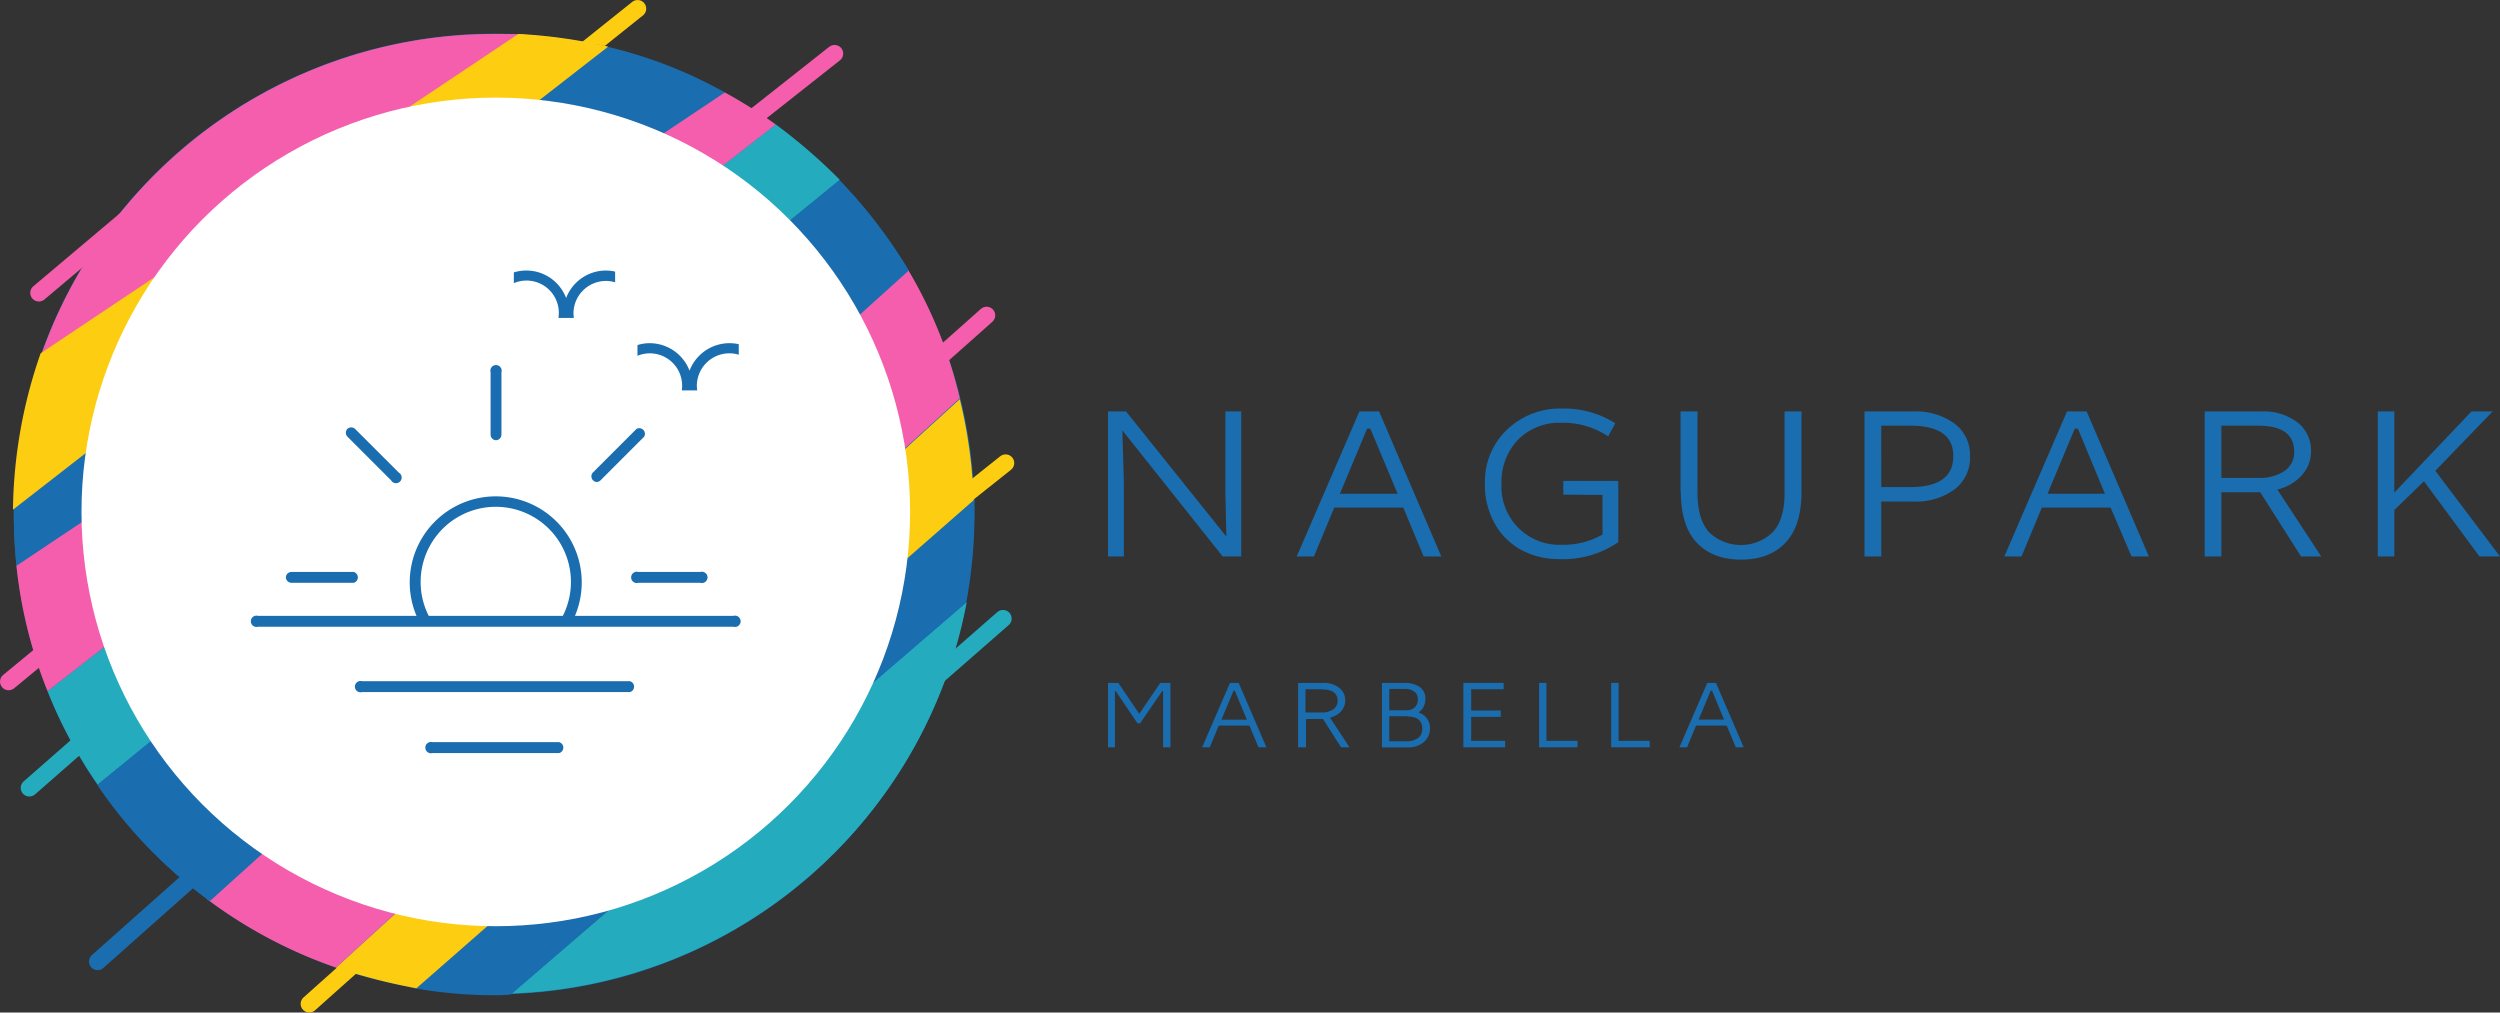 <svg xmlns="http://www.w3.org/2000/svg" viewBox="0 0 441.82 178.94"><rect x="0" y="0" width="441.82" height="178.94" fill="#333333" stroke="none"/><defs><style>.cls-1{fill:#1a6daf;}.cls-2,.cls-3,.cls-4,.cls-5{fill:none;stroke-linecap:round;stroke-linejoin:round;stroke-width:3.05px;}.cls-2{stroke:#fdcd12;}.cls-3{stroke:#f45eac;}.cls-4{stroke:#1a6daf;}.cls-5{stroke:#25abbe;}.cls-6{fill:#25abbe;}.cls-7{fill:#fdcd12;}.cls-8{fill:#f45eac;}.cls-9{fill:#fff;}</style></defs><g id="Capa_2" data-name="Capa 2"><g id="Capa_1-2" data-name="Capa 1"><path class="cls-1" d="M195.82,132.07V120.69h1.82l3.7,5.46,3.71-5.46h1.8v11.38h-1.3v-6.46l0-3.48h-.16l-3.9,5.7h-.47l-3.84-5.7h-.14l0,3.48v6.46Z"/><path class="cls-1" d="M212.45,132.07l4.92-11.38h1.54l4.9,11.38h-1.39l-1.62-3.84h-5.41l-1.59,3.84Zm5.77-10H218l-2.14,5.11h4.5Z"/><path class="cls-1" d="M229.41,132.07V120.69h4.46a4.36,4.36,0,0,1,2.79.85,2.76,2.76,0,0,1,1.08,2.3h0a2.78,2.78,0,0,1-.69,1.82,3.87,3.87,0,0,1-2,1.16h0l3.45,5.25H237l-3.19-5h-3v5Zm4.2-10.26h-2.89v4.1h2.9a3.46,3.46,0,0,0,2-.54,1.77,1.77,0,0,0,.77-1.53h0c0-1.36-.94-2-2.81-2Z"/><path class="cls-1" d="M244.23,132.07V120.69h4a4.59,4.59,0,0,1,2.68.72,2.44,2.44,0,0,1,1,2.15h0a3,3,0,0,1-.3,1.3,2.44,2.44,0,0,1-.87,1h0v.07a3,3,0,0,1,1.46,1.07,2.8,2.8,0,0,1,.52,1.69h0a3.11,3.11,0,0,1-1.08,2.45,4.18,4.18,0,0,1-2.88.95h-4.51Zm4.51-5.5h-3.22V131h3.07a3.48,3.48,0,0,0,2-.55,1.93,1.93,0,0,0,.76-1.66h0c0-1.45-.89-2.17-2.66-2.17Zm-.42-4.81h-2.8v3.76h3a2.08,2.08,0,0,0,1.52-.51,1.9,1.9,0,0,0,.53-1.4h0a1.62,1.62,0,0,0-.61-1.37,2.61,2.61,0,0,0-1.67-.48Z"/><path class="cls-1" d="M266,132.07h-7.38V120.69h7.12v1.12H260v3.76h5.23v1.12H260v4.24H266Z"/><path class="cls-1" d="M273.3,120.69v10.24h5.49v1.14H272V120.69Z"/><path class="cls-1" d="M286.05,120.69v10.24h5.5v1.14h-6.81V120.69Z"/><path class="cls-1" d="M296.8,132.07l4.92-11.38h1.54l4.9,11.38h-1.39l-1.62-3.84h-5.41l-1.59,3.84Zm5.77-10h-.24l-2.14,5.11h4.5Z"/><path class="cls-1" d="M195.82,98.34V72.71H199l17.73,22.12L216.56,87V72.71h2.8V98.34h-3.28L198.35,76.06l.27,9.07V98.34Z"/><path class="cls-1" d="M229.17,98.34l11.08-25.63h3.47l11,25.63h-3.12L248,89.71H235.8l-3.59,8.63Zm13-22.59h-.56l-4.81,11.51H247Z"/><path class="cls-1" d="M276.28,87.42V85H286V95.81a17.18,17.18,0,0,1-10.41,3h0a14.13,14.13,0,0,1-6.52-1.5,11.85,11.85,0,0,1-4.79-4.57,13.83,13.83,0,0,1-1.85-7.25h0a12.64,12.64,0,0,1,3.94-9.59A13.53,13.53,0,0,1,276,72.2h0a16.94,16.94,0,0,1,9.46,2.6h0l-1.26,2.33a14.17,14.17,0,0,0-8.2-2.41h0a10.25,10.25,0,0,0-7.73,3,10.76,10.76,0,0,0-2.91,7.77h0A10.24,10.24,0,0,0,276,96.28h0a14,14,0,0,0,7.21-1.81h0v-7Z"/><path class="cls-1" d="M297,86.9V72.71h3V87.18c0,3,.67,5.3,2,6.84a8.13,8.13,0,0,0,11.33,0q2.06-2.31,2.05-6.84h0V72.71h3V86.9q0,6-2.82,9t-7.87,3q-5,0-7.84-3c-1.86-2-2.8-5-2.8-9Z"/><path class="cls-1" d="M329.51,98.34V72.71h8.67a11.59,11.59,0,0,1,7.18,2.11,6.86,6.86,0,0,1,2.8,5.77h0a7,7,0,0,1-2.77,5.92,11.47,11.47,0,0,1-7.21,2.13h-5.71v9.7Zm8.08-23.11h-5.12V86.08h5.12q7.61,0,7.61-5.49h0q0-5.36-7.61-5.36Z"/><path class="cls-1" d="M354.22,98.34,365.3,72.71h3.47l11,25.63H376.7L373,89.71H360.85l-3.59,8.63Zm13-22.59h-.55l-4.81,11.51H372Z"/><path class="cls-1" d="M389.63,98.34V72.71h10.05A9.88,9.88,0,0,1,406,74.62a6.27,6.27,0,0,1,2.42,5.19h0a6.21,6.21,0,0,1-1.55,4.1,8.38,8.38,0,0,1-4.4,2.6h0l7.76,11.83h-3.58L399.45,87h-6.87V98.34Zm9.46-23.11h-6.51v9.23h6.55a7.89,7.89,0,0,0,4.57-1.2,3.94,3.94,0,0,0,1.74-3.45h0q0-4.57-6.35-4.58Z"/><path class="cls-1" d="M420.22,98.34V72.71h2.92V87.06l13.64-14.35h3.74L430.39,83.2l11.43,15.14h-3.63l-9.81-13.29-5.24,5.09v8.2Z"/><circle class="cls-1" cx="87.33" cy="90.84" r="84.89"/><line class="cls-2" x1="54.66" y1="177.41" x2="87.33" y2="148.25"/><line class="cls-2" x1="78.48" y1="28.86" x2="112.68" y2="1.53"/><line class="cls-2" x1="143.36" y1="109.16" x2="177.72" y2="81.83"/><line class="cls-3" x1="143.97" y1="82.75" x2="174.36" y2="55.73"/><line class="cls-4" x1="17.25" y1="169.93" x2="47.64" y2="142.91"/><line class="cls-3" x1="1.53" y1="120.46" x2="32.98" y2="94.51"/><line class="cls-3" x1="115.58" y1="34.66" x2="147.49" y2="9.47"/><line class="cls-3" x1="6.87" y1="51.76" x2="38.02" y2="25.5"/><line class="cls-5" x1="5.19" y1="139.24" x2="68.09" y2="84.13"/><line class="cls-5" x1="114.2" y1="164.43" x2="177.26" y2="109.32"/><path class="cls-6" d="M170.85,106.42,90.38,175.58A84.93,84.93,0,0,0,170.85,106.42Z"/><path class="cls-1" d="M172.22,88.25l-99.7,86.26a79.47,79.47,0,0,0,14.81,1.37,20.71,20.71,0,0,0,3-.15l80.31-69.16a88.21,88.21,0,0,0,1.53-15.73Z"/><path class="cls-7" d="M59.39,171a105.88,105.88,0,0,0,14.2,3.66L172.07,88.4a86.84,86.84,0,0,0-2.45-17.86Z"/><path class="cls-8" d="M160.46,47.64,36.64,158.94A83.43,83.43,0,0,0,59.39,171L169.62,70.38A79.56,79.56,0,0,0,160.46,47.64Z"/><path class="cls-8" d="M87.33,6A84.89,84.89,0,0,0,4,74.81L92.83,6.11C91,6,89.16,6,87.33,6Z"/><path class="cls-1" d="M148.4,31.91,17.25,138.78A81.59,81.59,0,0,0,37.1,159.24L160.62,47.79A89.94,89.94,0,0,0,148.4,31.91Z"/><path class="cls-1" d="M105.19,7.79,2.75,87.18l-.15.15c0,1.22-.16,2.29-.16,3.51A91.19,91.19,0,0,0,2.9,100L128.1,16.34A79.58,79.58,0,0,0,105.19,7.79Z"/><path class="cls-6" d="M137.1,22,8.4,122.14a81.66,81.66,0,0,0,8.85,16.49L148.4,31.76A98.85,98.85,0,0,0,137.1,22Z"/><path class="cls-8" d="M128.1,16.34,2.9,100a82.34,82.34,0,0,0,5.5,22.14L137.1,22A89.26,89.26,0,0,0,128.1,16.34Z"/><path class="cls-7" d="M91.61,6,7.18,62.44A86.66,86.66,0,0,0,2.29,90.08L107.48,8.24A91,91,0,0,0,91.61,6Z"/><circle class="cls-9" cx="87.62" cy="90.47" r="73.22"/><path class="cls-1" d="M87.62,77.8a1,1,0,0,0,1-1v-11a1,1,0,1,0-1.92,0V76.83A1,1,0,0,0,87.62,77.8Z"/><path class="cls-1" d="M112.82,103h10.94a1,1,0,1,0,0-1.92H112.82a1,1,0,1,0,0,1.92Z"/><path class="cls-1" d="M50.52,102a1,1,0,0,0,1,1h11a1,1,0,0,0,0-1.92H51.49A1,1,0,0,0,50.52,102Z"/><path class="cls-1" d="M105.44,85.18a1,1,0,0,0,.68-.28l7.73-7.74a1,1,0,0,0-1.36-1.36l-7.73,7.73a1,1,0,0,0,.68,1.65Z"/><path class="cls-1" d="M61.39,75.8a1,1,0,0,0,0,1.36l7.73,7.73a1,1,0,1,0,1.37-1.36L62.75,75.8A1,1,0,0,0,61.39,75.8Z"/><path class="cls-1" d="M129.61,108.84h-28a15.2,15.2,0,1,0-28,0h-28a1,1,0,1,0,0,1.92h84a1,1,0,1,0,0-1.92Zm-30.14,0H75.77a13.28,13.28,0,1,1,23.7,0Z"/><path class="cls-1" d="M111.29,120.39H64a1,1,0,1,0,0,1.92h47.34a1,1,0,0,0,0-1.92Z"/><path class="cls-1" d="M98.82,131.16H76.43a1,1,0,1,0,0,1.93H98.82a1,1,0,0,0,0-1.93Z"/><path class="cls-1" d="M107.05,49.65a5.7,5.7,0,0,1,1.66.24V48a7,7,0,0,0-1.66-.19,7.54,7.54,0,0,0-7,4.86,7.52,7.52,0,0,0-9.24-4.53v1.9a5.71,5.71,0,0,1,7.88,6.15h2.73a5.69,5.69,0,0,1-.07-.83A5.75,5.75,0,0,1,107.05,49.65Z"/><path class="cls-1" d="M128.9,62.44a5.65,5.65,0,0,1,1.66.25V60.83a7.56,7.56,0,0,0-8.7,4.68,7.55,7.55,0,0,0-7-4.86,7.23,7.23,0,0,0-2.2.33v1.9A5.71,5.71,0,0,1,120.49,69h2.73a5.83,5.83,0,0,1-.07-.84A5.76,5.76,0,0,1,128.9,62.44Z"/></g></g></svg>